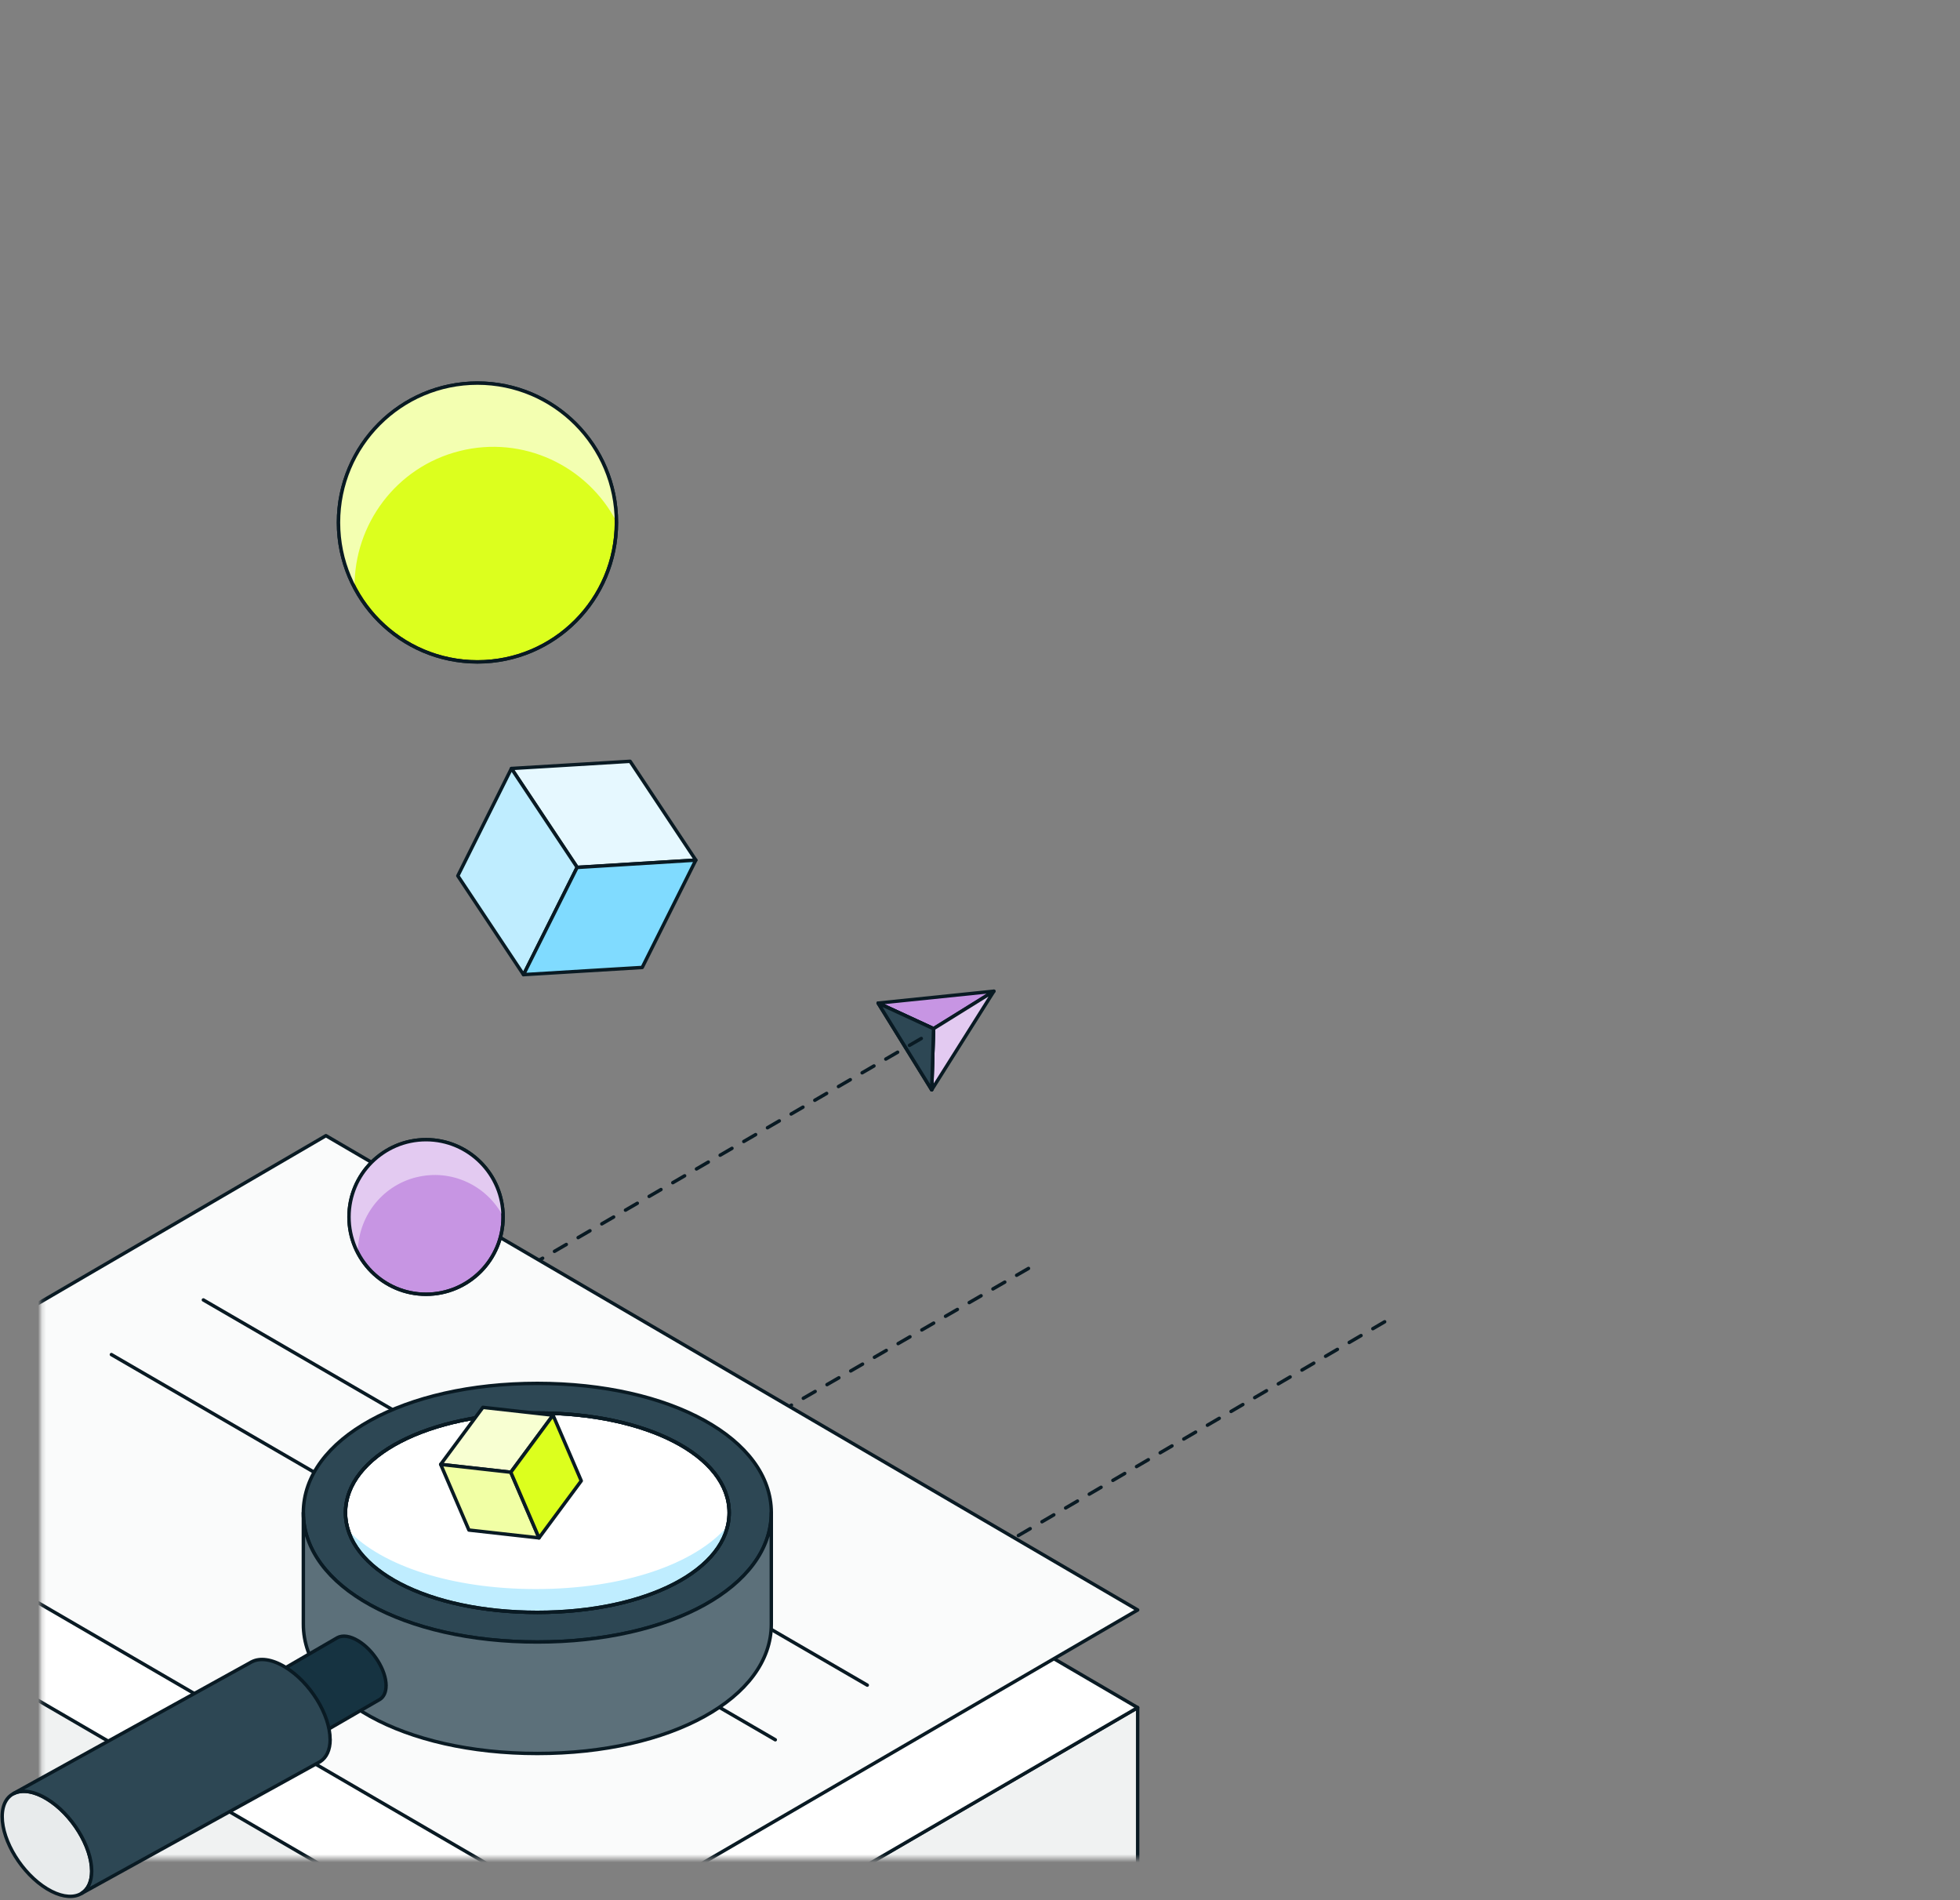 <svg width="490" height="475" viewBox="0 0 490 475" fill="none" xmlns="http://www.w3.org/2000/svg">
<rect x="0" y="0" width="490" height="475" fill="#808080" stroke="none"/>
<mask id="mask0_801_12739" style="mask-type:luminance" maskUnits="userSpaceOnUse" x="10" y="0" width="480" height="465">
<path d="M490 0H10.226V464.503H490V0Z" fill="white"/>
</mask>
<g mask="url(#mask0_801_12739)">
<path d="M248.468 247.75L233.388 257.115L219.539 250.726L248.468 247.75Z" fill="#C795E3" stroke="#091A23" stroke-width="0.856" stroke-linecap="round" stroke-linejoin="round"/>
<path d="M232.931 272.402L233.391 257.115L248.47 247.75L232.931 272.402Z" fill="#E3CAF1" stroke="#091A23" stroke-width="0.856" stroke-linecap="round" stroke-linejoin="round"/>
<path d="M232.928 272.411L219.539 250.734L233.388 257.124L232.928 272.411Z" fill="#C795E3" stroke="#091A23" stroke-width="0.856" stroke-linecap="round" stroke-linejoin="round"/>
<path d="M232.928 272.411L219.539 250.734L233.388 257.124L232.928 272.411Z" fill="#2D4754" stroke="#091A23" stroke-width="0.856" stroke-linecap="round" stroke-linejoin="round"/>
<path d="M230.323 259.57L-352.826 597.903C-371.391 608.602 -382.83 628.425 -382.83 649.888C-382.83 680.996 -349.183 700.404 -322.354 684.764L44.296 471.119C63.287 460.047 87.11 473.791 87.11 495.807C87.11 516.854 76.935 536.454 60.058 548.558" stroke="#091A23" stroke-width="0.856" stroke-linecap="round" stroke-linejoin="round" stroke-dasharray="3.42 3.42"/>
<path d="M257.121 317.047L-84.537 514.032" stroke="#091A23" stroke-width="0.856" stroke-linecap="round" stroke-linejoin="round" stroke-dasharray="3.42 3.42"/>
<path d="M346.166 330.383L-22.806 545.655" stroke="#091A23" stroke-width="0.856" stroke-linecap="round" stroke-linejoin="round" stroke-dasharray="3.42 3.42"/>
<path d="M-54.72 387.305V426.147L149.338 543.94L148.262 505.597L-54.72 387.305Z" fill="#F0F2F2" stroke="#091A23" stroke-width="0.856" stroke-linecap="round" stroke-linejoin="round"/>
<path d="M284.416 426.82V465.952L149.694 543.938L148.617 505.699L284.416 426.82Z" fill="#F0F2F2" stroke="#091A23" stroke-width="0.856" stroke-linecap="round" stroke-linejoin="round"/>
<path d="M-54.72 387.653L81.484 308.273L284.418 426.823L148.559 505.864L-54.72 387.653Z" fill="white" stroke="#091A23" stroke-width="0.856" stroke-linecap="round" stroke-linejoin="round"/>
<path d="M-54.72 363.242L81.484 283.859L284.418 402.414L148.559 481.45L-54.72 363.242Z" fill="#FAFBFB" stroke="#091A23" stroke-width="0.856" stroke-linecap="round" stroke-linejoin="round"/>
<path d="M50.842 324.922L216.818 421.202" stroke="#091A23" stroke-width="0.856" stroke-linecap="round" stroke-linejoin="round"/>
<path d="M27.848 338.578L193.824 434.859" stroke="#091A23" stroke-width="0.856" stroke-linecap="round" stroke-linejoin="round"/>
</g>
<path d="M134.333 410.422C100.986 410.422 75.837 396.524 75.837 378.102C75.837 359.679 100.986 345.781 134.333 345.781C167.679 345.781 192.828 359.679 192.828 378.102C192.828 396.524 167.679 410.422 134.333 410.422Z" fill="#2D4754" stroke="#091A23" stroke-width="0.856" stroke-linecap="round" stroke-linejoin="round"/>
<path d="M134.333 403.013C106.987 403.013 86.373 392.305 86.373 378.099C86.373 363.893 106.995 353.186 134.333 353.186C161.68 353.186 182.294 363.893 182.294 378.099C182.294 392.305 161.672 403.013 134.333 403.013Z" fill="white" stroke="#091A23" stroke-width="0.856" stroke-linecap="round" stroke-linejoin="round"/>
<path d="M192.828 378.1C192.828 396.522 167.679 410.42 134.333 410.42C100.986 410.42 75.837 396.522 75.837 378.1V405.966C75.837 424.389 100.986 438.287 134.333 438.287C167.679 438.287 192.828 424.389 192.828 405.966V378.1Z" fill="#5C707A" stroke="#091A23" stroke-width="0.856" stroke-linecap="round" stroke-linejoin="round"/>
<path d="M133.98 397.189C112.957 397.189 95.579 391.401 87.091 382.565C90.918 394.488 109.941 403.017 134.335 403.017C158.728 403.017 178.949 393.944 181.894 381.436C173.838 390.903 155.886 397.189 133.98 397.189Z" fill="#BFEDFF"/>
<path d="M64.601 439.805C64.601 443.643 61.499 444.867 57.672 442.538C53.846 440.208 50.743 435.21 50.743 431.372C50.743 427.534 53.846 426.31 57.672 428.64C61.499 430.969 64.601 435.968 64.601 439.805Z" fill="#E8EBEC" stroke="#091A23" stroke-width="0.856" stroke-linecap="round" stroke-linejoin="round"/>
<path d="M96.522 421.335C96.522 417.49 93.412 412.475 89.57 410.138C87.491 408.874 85.641 408.661 84.365 409.332H84.357C84.278 409.372 84.2 409.419 84.129 409.467L52.515 427.787L52.53 427.802C53.798 427.171 55.625 427.392 57.664 428.632C61.491 430.961 64.593 435.959 64.593 439.797C64.593 441.463 64.003 442.64 63.026 443.24L94.892 424.81C94.908 424.81 94.916 424.794 94.932 424.786L94.995 424.754C95.94 424.13 96.514 422.978 96.514 421.335H96.522Z" fill="#163341" stroke="#091A23" stroke-width="0.856" stroke-linecap="round" stroke-linejoin="round"/>
<path d="M22.925 467.683C22.925 473.882 17.917 475.856 11.736 472.097C5.555 468.338 0.547 460.26 0.547 454.062C0.547 447.863 5.555 445.889 11.736 449.647C17.917 453.406 22.925 461.484 22.925 467.683Z" fill="#E8EBEC" stroke="#091A23" stroke-width="0.856" stroke-linecap="round" stroke-linejoin="round"/>
<path d="M82.522 434.776C82.522 428.561 77.498 420.467 71.302 416.693C67.947 414.655 64.947 414.308 62.892 415.398H62.876C62.75 415.461 62.624 415.532 62.506 415.611L3.412 448.271L3.436 448.302C5.483 447.276 8.436 447.639 11.735 449.645C17.916 453.404 22.924 461.482 22.924 467.68C22.924 470.373 21.979 472.268 20.396 473.24V473.255L79.924 440.39C79.947 440.374 79.963 440.366 79.987 440.351L80.089 440.295C81.616 439.292 82.538 437.421 82.538 434.768L82.522 434.776Z" fill="#2D4754" stroke="#091A23" stroke-width="0.856" stroke-linecap="round" stroke-linejoin="round"/>
<path d="M134.333 403.013C106.987 403.013 86.373 392.305 86.373 378.099C86.373 363.893 106.995 353.186 134.333 353.186C161.68 353.186 182.294 363.893 182.294 378.099C182.294 392.305 161.672 403.013 134.333 403.013Z" stroke="#091A23" stroke-width="0.856" stroke-linecap="round" stroke-linejoin="round"/>
<path d="M134.333 403.013C106.987 403.013 86.373 392.305 86.373 378.099C86.373 363.893 106.995 353.186 134.333 353.186C161.68 353.186 182.294 363.893 182.294 378.099C182.294 392.305 161.672 403.013 134.333 403.013Z" stroke="#091A23" stroke-width="0.856" stroke-linecap="round" stroke-linejoin="round"/>
<path d="M127.855 192.086L157.532 190.289L173.954 214.988L144.285 216.793L127.855 192.086Z" fill="#E6F8FF" stroke="#091A23" stroke-width="0.856" stroke-linecap="round" stroke-linejoin="round"/>
<path d="M127.854 192.096L114.457 218.914L130.886 243.621L144.291 216.795L127.854 192.096Z" fill="#BFEDFF" stroke="#091A23" stroke-width="0.856" stroke-linecap="round" stroke-linejoin="round"/>
<path d="M173.954 214.99L160.556 241.816L130.887 243.614L144.276 216.818L173.954 214.99Z" fill="#80DBFF" stroke="#091A23" stroke-width="0.856" stroke-linecap="round" stroke-linejoin="round"/>
<path d="M110.172 366.025L120.726 351.77L138.259 353.728L127.7 367.989L110.172 366.025Z" fill="#F8FFD2" stroke="#091A23" stroke-width="0.856" stroke-linecap="round" stroke-linejoin="round"/>
<path d="M110.172 366.029L117.228 382.44L134.756 384.399L127.7 367.988L110.172 366.029Z" fill="#F1FFA5" stroke="#091A23" stroke-width="0.856" stroke-linecap="round" stroke-linejoin="round"/>
<path d="M138.26 353.727L145.316 370.137L134.756 384.393L127.706 367.999L138.26 353.727Z" fill="#DCFF1E" stroke="#091A23" stroke-width="0.856" stroke-linecap="round" stroke-linejoin="round"/>
<path d="M106.511 323.503C117.15 323.503 125.776 314.853 125.776 304.183C125.776 293.513 117.15 284.863 106.511 284.863C95.872 284.863 87.246 293.513 87.246 304.183C87.246 314.853 95.872 323.503 106.511 323.503Z" fill="#C795E3" stroke="#091A23" stroke-width="0.856" stroke-linecap="round" stroke-linejoin="round"/>
<path d="M104.026 294.277C112.826 292.062 121.717 296.308 125.758 304.025C125.749 302.52 125.574 300.997 125.196 299.474C122.601 289.126 112.135 282.84 101.817 285.443C91.499 288.046 85.231 298.542 87.826 308.89C88.204 310.413 88.775 311.834 89.474 313.163C89.4 304.45 95.227 296.483 104.026 294.268V294.277Z" fill="#E3CAF1"/>
<path d="M106.511 323.503C117.15 323.503 125.776 314.853 125.776 304.183C125.776 293.513 117.15 284.863 106.511 284.863C95.872 284.863 87.246 293.513 87.246 304.183C87.246 314.853 95.872 323.503 106.511 323.503Z" stroke="#091A23" stroke-width="0.856" stroke-linecap="round" stroke-linejoin="round"/>
<path d="M119.364 165.44C138.551 165.44 154.107 149.84 154.107 130.597C154.107 111.354 138.551 95.754 119.364 95.754C100.175 95.754 84.62 111.354 84.62 130.597C84.62 149.84 100.175 165.44 119.364 165.44Z" fill="#DCFF1E" stroke="#091A23" stroke-width="0.856" stroke-linecap="round" stroke-linejoin="round"/>
<path d="M114.881 112.739C130.745 108.742 146.779 116.408 154.073 130.325C154.05 127.607 153.746 124.867 153.057 122.115C148.382 103.454 129.503 92.13 110.895 96.818C92.286 101.506 80.995 120.439 85.67 139.101C86.358 141.853 87.386 144.412 88.639 146.812C88.504 131.095 99.005 116.737 114.881 112.739Z" fill="#F3FFB1"/>
<path d="M119.364 165.44C138.551 165.44 154.107 149.84 154.107 130.597C154.107 111.354 138.551 95.754 119.364 95.754C100.175 95.754 84.62 111.354 84.62 130.597C84.62 149.84 100.175 165.44 119.364 165.44Z" stroke="#091A23" stroke-width="0.856" stroke-linecap="round" stroke-linejoin="round"/>
</svg>
